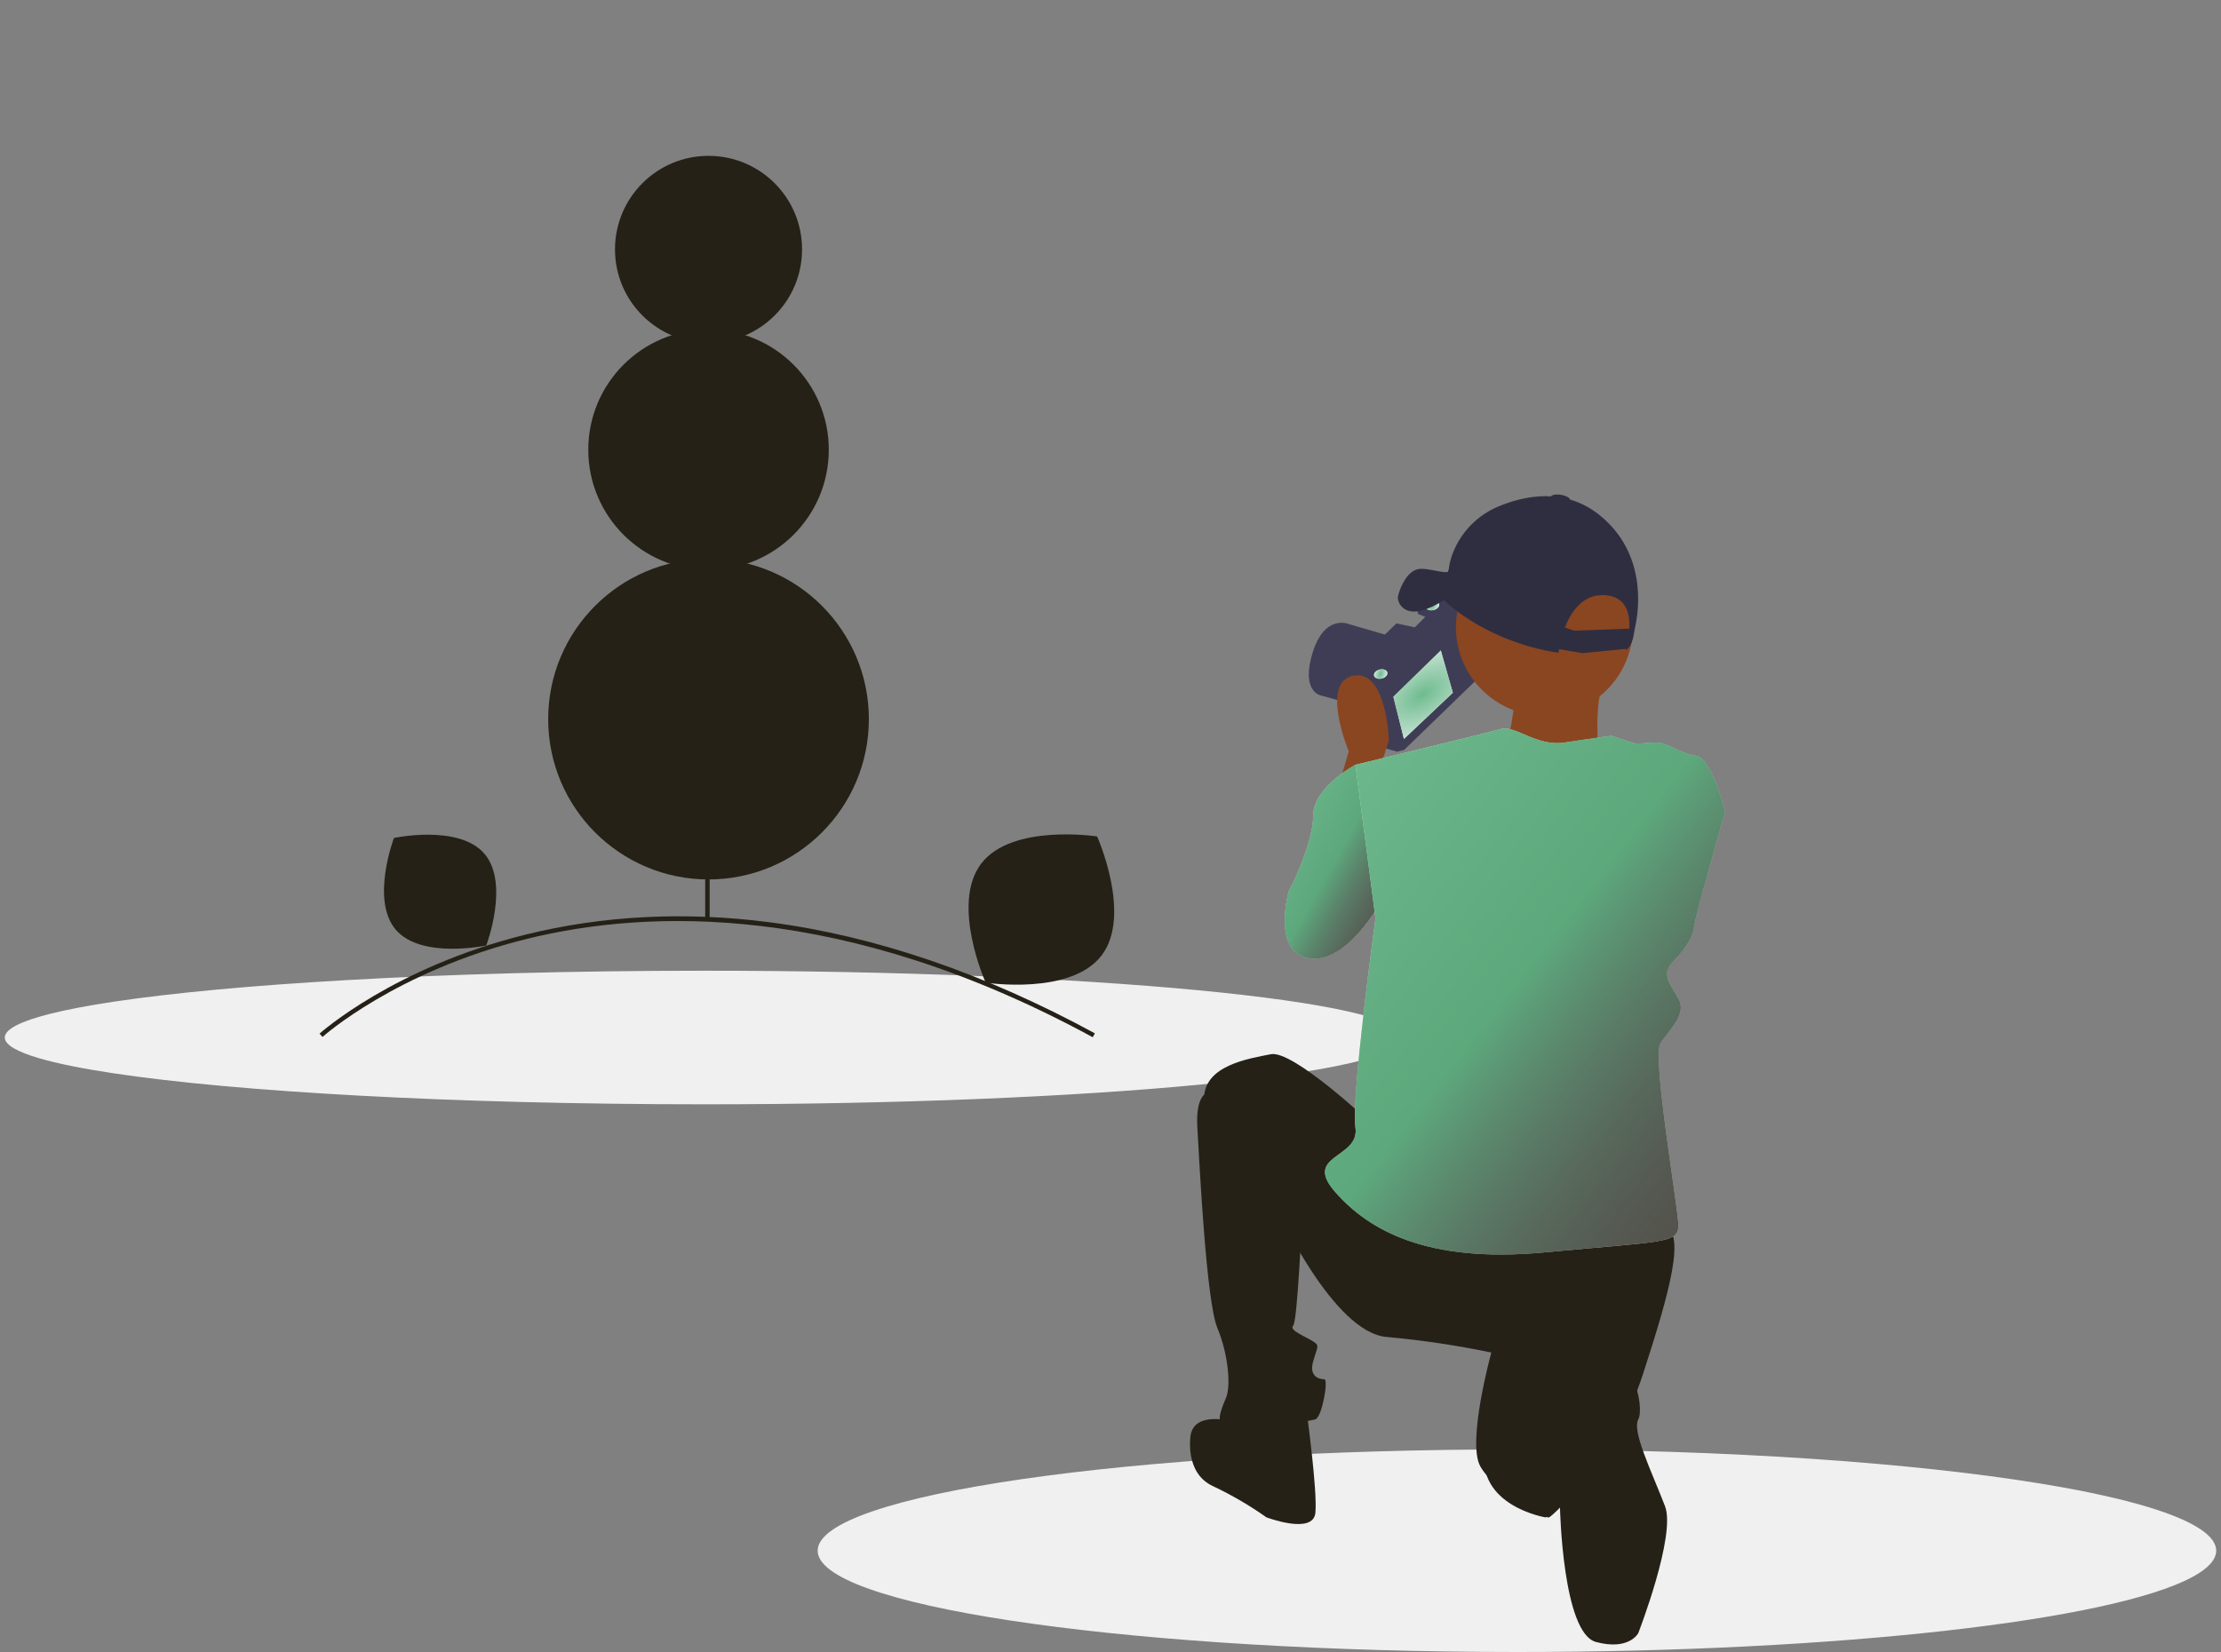 <svg width="375" height="279" viewBox="0 0 375 279" fill="none" xmlns="http://www.w3.org/2000/svg">
<rect x="0" y="0" width="375" height="279" fill="#808080" stroke="none"/>
<g clip-path="url(#clip0_8578_17960)">
<path d="M374.189 261.892C374.189 263.433 372.779 264.93 370.14 266.351C356.6 273.638 310.685 279 256.122 279C253.975 279 251.843 278.991 249.726 278.974C187.493 278.493 138.055 271.029 138.055 261.892C138.055 252.443 190.914 244.783 256.122 244.783C273.979 244.783 290.907 245.359 306.079 246.385C309.892 246.644 313.589 246.931 317.171 247.246C318.66 247.374 320.128 247.509 321.574 247.652C328.391 248.31 334.708 249.07 340.424 249.916C343.199 250.326 345.827 250.754 348.309 251.202C354.772 252.371 360.194 253.665 364.383 255.052C370.689 257.15 374.189 259.463 374.189 261.892Z" fill="#F0F0F0"/>
<path d="M236.945 175.222C236.945 181.452 184.086 186.502 118.878 186.502C108.101 186.502 97.663 186.363 87.744 186.104C49.489 185.111 18.968 182.321 6.676 178.741C2.871 177.636 0.811 176.451 0.811 175.222C0.811 173.815 3.51 172.466 8.44 171.225C11.316 170.499 14.952 169.811 19.254 169.164C19.288 169.16 19.325 169.157 19.363 169.149C29.214 167.679 42.544 166.438 58.242 165.543C75.964 164.524 96.708 163.941 118.878 163.941C184.086 163.941 236.945 168.991 236.945 175.222Z" fill="#F0F0F0"/>
<path d="M231.581 119.836L222.96 117.436C222.96 117.436 219.583 116.762 221.646 110.167C223.71 103.572 227.802 105.417 227.802 105.417L235.45 107.639L238.469 108.572L234.221 114.532L233.865 118.505L231.581 119.836Z" fill="#3F3D56"/>
<path d="M248.239 102.411L250.944 113.215L237.085 126.647L235.894 126.945L232.715 126.052L230.01 115.248L232.75 112.367L229.949 111.633L235.926 105.831L239.045 106.486L241.546 104.002L239.857 103.327L239.698 102.692L241.744 101.082L248.239 102.411Z" fill="#3F3D56"/>
<path d="M235.254 117.65L237.044 124.8L245.304 116.991L243.236 109.742L235.254 117.65Z" fill="white"/>
<path d="M235.254 117.65L237.044 124.8L245.304 116.991L243.236 109.742L235.254 117.65Z" fill="url(#paint0_diamond_8578_17960)" fill-opacity="0.8"/>
<path d="M248.239 102.411L248.618 103.926L234.837 117.332L233.646 117.63L230.567 116.797L230.397 116.793L230.01 115.248L232.75 112.367L229.949 111.633L235.926 105.831L239.045 106.486L241.546 104.002L239.857 103.327L239.698 102.692L241.744 101.082L248.239 102.411Z" stroke="#3F3D56" stroke-miterlimit="10"/>
<path d="M242.062 103.03C242.677 102.876 243.09 102.413 242.986 101.997C242.881 101.58 242.299 101.367 241.684 101.52C241.07 101.674 240.657 102.137 240.761 102.554C240.866 102.97 241.448 103.184 242.062 103.03Z" fill="white"/>
<path d="M242.062 103.03C242.677 102.876 243.09 102.413 242.986 101.997C242.881 101.58 242.299 101.367 241.684 101.52C241.07 101.674 240.657 102.137 240.761 102.554C240.866 102.97 241.448 103.184 242.062 103.03Z" fill="url(#paint1_diamond_8578_17960)" fill-opacity="0.8"/>
<path d="M233.307 114.592C233.921 114.438 234.334 113.976 234.23 113.559C234.125 113.142 233.543 112.929 232.929 113.083C232.314 113.237 231.901 113.699 232.005 114.116C232.11 114.533 232.692 114.746 233.307 114.592Z" fill="white"/>
<path d="M233.307 114.592C233.921 114.438 234.334 113.976 234.23 113.559C234.125 113.142 233.543 112.929 232.929 113.083C232.314 113.237 231.901 113.699 232.005 114.116C232.11 114.533 232.692 114.746 233.307 114.592Z" fill="url(#paint2_diamond_8578_17960)" fill-opacity="0.8"/>
<path d="M225.853 133.296L227.733 126.904C227.733 126.904 222.845 115.248 228.485 114.12C234.126 112.992 234.502 125.024 234.502 125.024L232.245 132.168L225.853 133.296Z" fill="#8A4621"/>
<path d="M260.758 120.867C269.007 120.867 275.695 114.179 275.695 105.93C275.695 97.681 269.007 90.994 260.758 90.994C252.509 90.994 245.822 97.681 245.822 105.93C245.822 114.179 252.509 120.867 260.758 120.867Z" fill="#8A4621"/>
<path d="M255.926 116.474C255.926 116.474 255.047 127.456 252.851 128.335C250.654 129.213 276.573 135.364 276.573 135.364L269.984 127.895C269.984 127.895 268.666 116.474 271.741 113.838L255.926 116.474Z" fill="#8A4621"/>
<path d="M234.877 129.912L228.861 129.16C228.861 129.16 221.716 132.92 221.716 137.808C221.716 142.697 217.58 150.593 217.58 150.593C217.58 150.593 214.572 161.121 221.34 161.873C228.109 162.625 234.125 150.593 234.125 150.593L234.877 129.912Z" fill="white"/>
<path d="M234.877 129.912L228.861 129.16C228.861 129.16 221.716 132.92 221.716 137.808C221.716 142.697 217.58 150.593 217.58 150.593C217.58 150.593 214.572 161.121 221.34 161.873C228.109 162.625 234.125 150.593 234.125 150.593L234.877 129.912Z" fill="url(#paint3_linear_8578_17960)" fill-opacity="0.8"/>
<path d="M234.877 129.912L228.861 129.16C228.861 129.16 221.716 132.92 221.716 137.808C221.716 142.697 217.58 150.593 217.58 150.593C217.58 150.593 214.572 161.121 221.34 161.873C228.109 162.625 234.125 150.593 234.125 150.593L234.877 129.912Z" fill="url(#paint4_linear_8578_17960)" fill-opacity="0.8"/>
<path d="M231.494 189.697C231.494 189.697 218.333 177.289 214.573 178.041C210.813 178.793 203.293 179.921 203.293 185.561C203.293 191.201 215.701 204.361 215.701 204.361C215.701 204.361 225.102 225.042 234.126 225.794C240.062 226.332 245.963 227.211 251.798 228.426C251.798 228.426 247.662 243.467 249.918 247.603C252.174 251.739 260.823 256.627 261.575 256.251C262.327 255.875 272.855 246.099 277.367 232.186C281.879 218.274 284.887 207.746 280.751 206.993C276.615 206.241 231.494 189.697 231.494 189.697Z" fill="#252117"/>
<path d="M204.42 184.434C204.42 184.434 201.788 184.058 202.164 190.45C202.54 196.842 203.668 219.779 205.548 224.291C207.428 228.803 207.804 234.067 207.052 235.947C206.3 237.827 204.796 240.835 207.428 241.211C210.06 241.588 220.964 240.083 222.092 239.707C223.22 239.331 224.348 232.939 223.596 232.939C222.844 232.939 220.964 232.563 221.716 229.931C222.468 227.299 222.844 227.299 221.716 226.547C220.588 225.795 217.58 224.667 218.332 223.915C219.084 223.163 219.836 205.49 219.836 205.49L204.42 184.434Z" fill="#252117"/>
<path d="M208.181 240.083C208.181 240.083 201.788 238.203 201.036 242.339C201.036 242.339 199.908 248.731 204.796 250.987C207.951 252.478 210.97 254.24 213.821 256.252C213.821 256.252 221.717 259.26 222.093 255.5C222.469 251.74 220.589 238.203 220.589 238.203L208.181 240.083Z" fill="#252117"/>
<path d="M250.669 244.595L262.702 234.818C262.702 234.818 260.446 246.851 263.454 249.107L264.828 253.124L260.98 256.271C260.98 256.271 249.165 254.371 250.669 244.595Z" fill="#252117"/>
<path d="M267.589 228.051C267.589 228.051 259.693 230.307 260.821 238.203C261.949 246.1 263.396 254.678 263.396 254.678C263.396 254.678 263.829 275.804 269.469 277.308C275.11 278.813 276.614 275.804 276.614 275.804C276.614 275.804 283.025 259.296 281.126 254.372C278.827 248.412 275.515 241.72 276.614 239.707C277.695 237.728 275.862 226.923 267.589 228.051Z" fill="#252117"/>
<path d="M272.101 124.271C272.101 124.271 269.093 124.647 264.205 125.399C259.317 126.151 255.933 122.391 253.301 123.143C250.669 123.895 228.86 129.159 228.86 129.159L232.244 155.104C232.244 155.104 228.108 185.185 228.86 190.449C229.612 195.713 219.836 194.961 225.476 201.353C231.116 207.745 240.893 213.386 260.821 211.505C280.75 209.625 283.382 210.001 283.382 206.993C283.382 203.985 278.87 178.417 280.374 176.16C281.878 173.904 284.886 171.272 283.382 168.64C281.878 166.008 280.374 164.504 282.63 162.248C284.886 159.992 286.014 157.736 286.014 156.608C286.014 155.48 291.278 137.055 291.278 137.055C291.278 137.055 289.022 128.031 286.39 127.655C283.758 127.279 281.502 125.399 279.622 125.399C277.742 125.399 276.614 125.775 275.486 125.399L272.101 124.271Z" fill="white"/>
<path d="M272.101 124.271C272.101 124.271 269.093 124.647 264.205 125.399C259.317 126.151 255.933 122.391 253.301 123.143C250.669 123.895 228.86 129.159 228.86 129.159L232.244 155.104C232.244 155.104 228.108 185.185 228.86 190.449C229.612 195.713 219.836 194.961 225.476 201.353C231.116 207.745 240.893 213.386 260.821 211.505C280.75 209.625 283.382 210.001 283.382 206.993C283.382 203.985 278.87 178.417 280.374 176.16C281.878 173.904 284.886 171.272 283.382 168.64C281.878 166.008 280.374 164.504 282.63 162.248C284.886 159.992 286.014 157.736 286.014 156.608C286.014 155.48 291.278 137.055 291.278 137.055C291.278 137.055 289.022 128.031 286.39 127.655C283.758 127.279 281.502 125.399 279.622 125.399C277.742 125.399 276.614 125.775 275.486 125.399L272.101 124.271Z" fill="url(#paint5_linear_8578_17960)" fill-opacity="0.8"/>
<path d="M272.101 124.271C272.101 124.271 269.093 124.647 264.205 125.399C259.317 126.151 255.933 122.391 253.301 123.143C250.669 123.895 228.86 129.159 228.86 129.159L232.244 155.104C232.244 155.104 228.108 185.185 228.86 190.449C229.612 195.713 219.836 194.961 225.476 201.353C231.116 207.745 240.893 213.386 260.821 211.505C280.75 209.625 283.382 210.001 283.382 206.993C283.382 203.985 278.87 178.417 280.374 176.16C281.878 173.904 284.886 171.272 283.382 168.64C281.878 166.008 280.374 164.504 282.63 162.248C284.886 159.992 286.014 157.736 286.014 156.608C286.014 155.48 291.278 137.055 291.278 137.055C291.278 137.055 289.022 128.031 286.39 127.655C283.758 127.279 281.502 125.399 279.622 125.399C277.742 125.399 276.614 125.775 275.486 125.399L272.101 124.271Z" fill="url(#paint6_linear_8578_17960)" fill-opacity="0.8"/>
<path d="M239.294 103.247C241.026 103.019 242.813 101.98 243.772 101.344C244.864 102.399 251.584 108.482 263.133 110.247C263.133 110.247 263.158 110.018 263.225 109.631L267.182 110.307L274.502 109.594C274.465 109.718 274.443 109.787 274.443 109.787C274.443 109.787 275.489 109.504 275.852 107.139C275.922 106.685 276.006 106.235 276.105 105.786C276.694 103.101 278.122 93.421 270.018 86.952C264.118 82.243 257.317 83.729 253.018 85.526C251.27 86.249 249.687 87.318 248.363 88.667C247.039 90.017 246.001 91.62 245.311 93.381C244.96 94.261 244.725 95.184 244.613 96.126L244.445 96.604C243.14 96.785 240.519 95.69 239.11 96.208C237.185 96.917 236.238 99.823 236.045 100.692C235.851 101.561 236.756 103.58 239.294 103.247ZM264.225 105.978C265.267 103.295 267.234 100.365 270.838 100.511C274.576 100.663 275.232 103.631 275.1 106.169L265.801 106.507L264.225 105.978Z" fill="#2F2E41"/>
<path d="M265.096 84.465C265.154 84.126 264.475 83.728 263.579 83.575C262.684 83.422 261.911 83.573 261.853 83.912C261.795 84.251 262.474 84.649 263.37 84.802C264.265 84.955 265.038 84.804 265.096 84.465Z" fill="#2F2E41"/>
<path d="M165.663 145.858C160.467 152.676 166.422 165.952 166.422 165.952C166.422 165.952 180.802 168.175 185.998 161.358C191.194 154.541 185.239 141.264 185.239 141.264C185.239 141.264 170.859 139.041 165.663 145.858Z" fill="#252117"/>
<path d="M66.828 157.017C71.13 162.032 82.098 159.682 82.098 159.682C82.098 159.682 86.091 149.199 81.788 144.184C77.486 139.168 66.519 141.519 66.519 141.519C66.519 141.519 62.526 152.001 66.828 157.017Z" fill="#252117"/>
<path d="M184.5 175.175C142.457 152.313 109.324 153.527 88.934 158.571C66.862 164.032 54.578 175.013 54.456 175.123L53.951 174.567C54.074 174.455 66.499 163.347 88.754 157.841C101.816 154.61 115.664 153.908 129.919 155.754C147.722 158.06 166.207 164.372 184.859 174.514L184.5 175.175Z" fill="#252117"/>
<path d="M119.818 107.916H119.066V155.126H119.818V107.916Z" fill="#252117"/>
<path d="M119.629 148.524C134.581 148.524 146.702 136.404 146.702 121.452C146.702 106.5 134.581 94.379 119.629 94.379C104.678 94.379 92.557 106.5 92.557 121.452C92.557 136.404 104.678 148.524 119.629 148.524Z" fill="#252117"/>
<path d="M119.631 96.26C130.845 96.26 139.935 87.169 139.935 75.955C139.935 64.741 130.845 55.65 119.631 55.65C108.417 55.65 99.326 64.741 99.326 75.955C99.326 87.169 108.417 96.26 119.631 96.26Z" fill="#252117"/>
<path d="M119.63 57.905C128.352 57.905 135.423 50.835 135.423 42.113C135.423 33.391 128.352 26.32 119.63 26.32C110.908 26.32 103.838 33.391 103.838 42.113C103.838 50.835 110.908 57.905 119.63 57.905Z" fill="#252117"/>
</g>
<defs>
<radialGradient id="paint0_diamond_8578_17960" cx="0" cy="0" r="1" gradientUnits="userSpaceOnUse" gradientTransform="translate(240.183 117.271) rotate(56.786) scale(8.999 16.82)">
<stop stop-color="#4BAA73"/>
<stop offset="1" stop-color="#F0F5F3"/>
</radialGradient>
<radialGradient id="paint1_diamond_8578_17960" cx="0" cy="0" r="1" gradientUnits="userSpaceOnUse" gradientTransform="translate(241.852 102.28) rotate(20.616) scale(1.368 2.609)">
<stop stop-color="#4BAA73"/>
<stop offset="1" stop-color="#F0F5F3"/>
</radialGradient>
<radialGradient id="paint2_diamond_8578_17960" cx="0" cy="0" r="1" gradientUnits="userSpaceOnUse" gradientTransform="translate(233.096 113.843) rotate(20.617) scale(1.368 2.61)">
<stop stop-color="#4BAA73"/>
<stop offset="1" stop-color="#F0F5F3"/>
</radialGradient>
<linearGradient id="paint3_linear_8578_17960" x1="234.877" y1="161.907" x2="207.261" y2="146.759" gradientUnits="userSpaceOnUse">
<stop stop-color="#252117"/>
<stop offset="1" stop-opacity="0"/>
</linearGradient>
<linearGradient id="paint4_linear_8578_17960" x1="216.914" y1="129.16" x2="244.287" y2="144.467" gradientUnits="userSpaceOnUse">
<stop offset="0.484" stop-color="#4BAA73"/>
<stop offset="1" stop-opacity="0"/>
</linearGradient>
<linearGradient id="paint5_linear_8578_17960" x1="291.278" y1="211.872" x2="205.674" y2="146.763" gradientUnits="userSpaceOnUse">
<stop stop-color="#252117"/>
<stop offset="1" stop-opacity="0"/>
</linearGradient>
<linearGradient id="paint6_linear_8578_17960" x1="223.715" y1="123.043" x2="308.122" y2="188.489" gradientUnits="userSpaceOnUse">
<stop offset="0.484" stop-color="#4BAA73"/>
<stop offset="1" stop-opacity="0"/>
</linearGradient>
<clipPath id="clip0_8578_17960">
<rect width="373.379" height="279" fill="white" transform="translate(0.811)"/>
</clipPath>
</defs>
</svg>
